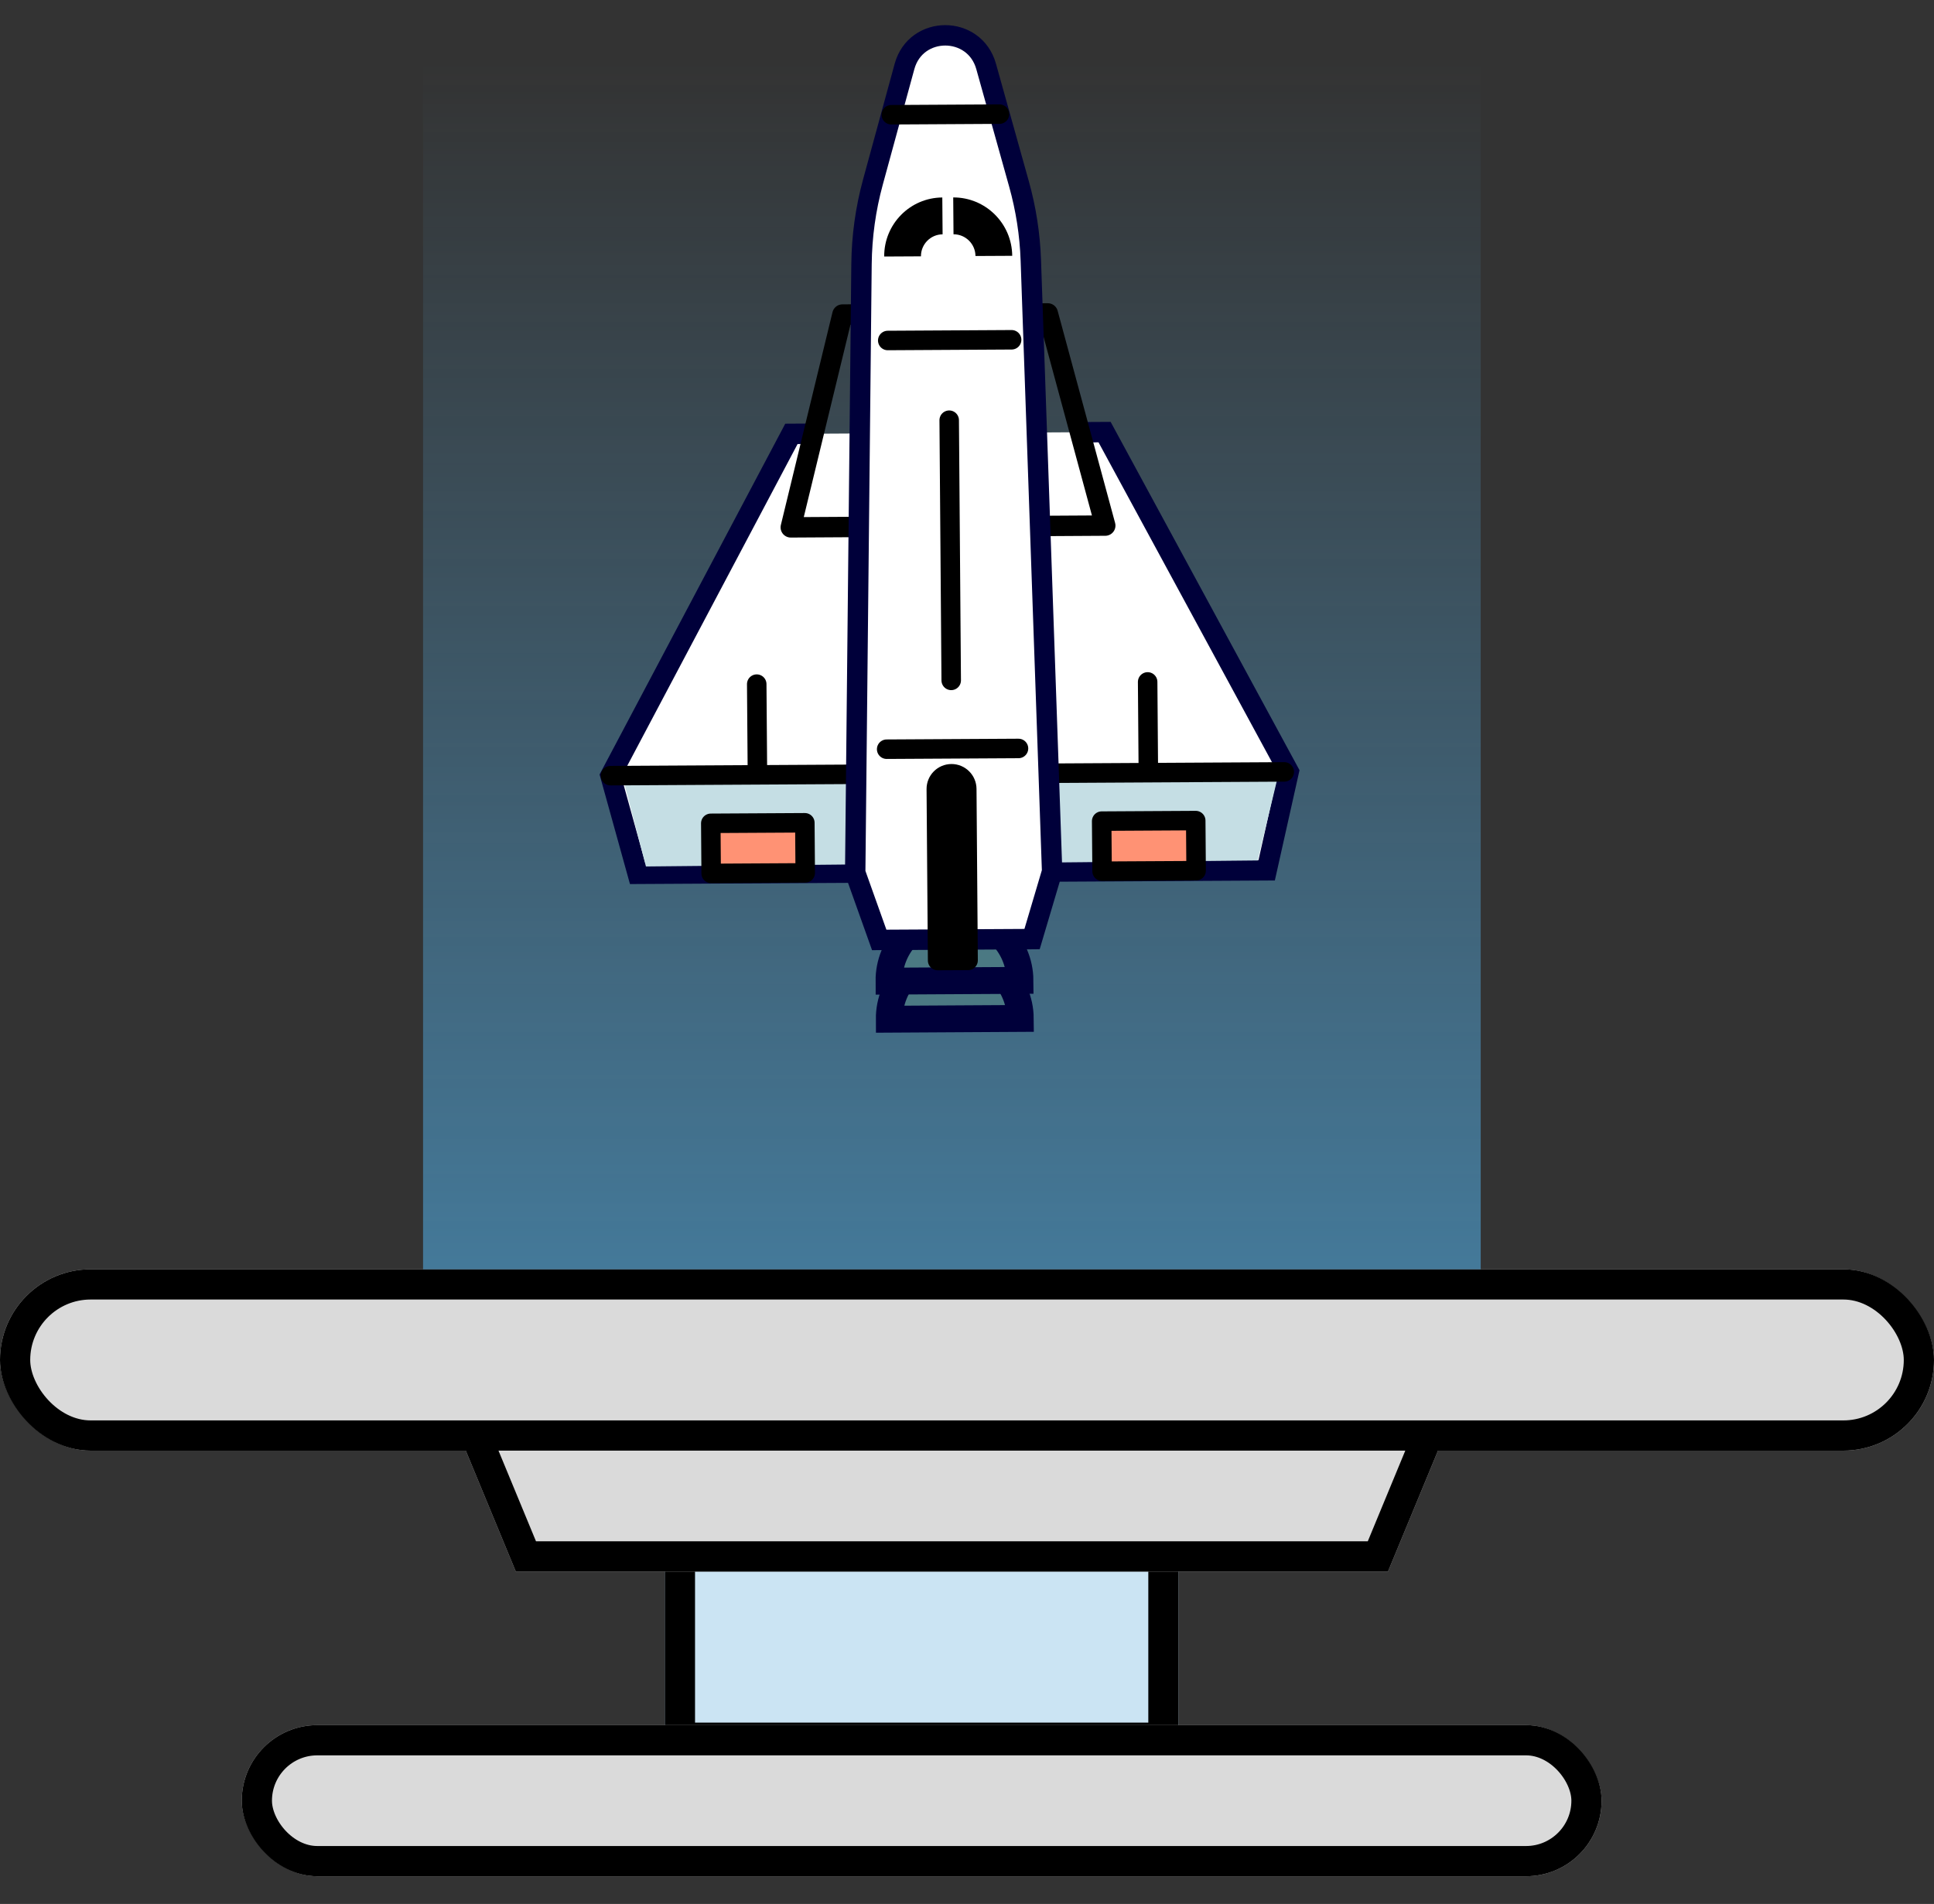 <?xml version="1.0" encoding="UTF-8"?>
<svg width="64px" height="63px" viewBox="0 0 64 63" version="1.1" xmlns="http://www.w3.org/2000/svg" xmlns:xlink="http://www.w3.org/1999/xlink">
    <rect x="0" y="0" width="64" height="63" fill="#333333" stroke="none"/>
    <!-- Generator: Sketch 46.1 (44463) - http://www.bohemiancoding.com/sketch -->
    <title>État</title>
    <desc>Created with Sketch.</desc>
    <defs>
        <polygon id="path-1" points="22 56.287 39 56.287 39 49.287 22 49.287"></polygon>
        <rect id="path-2" x="8" y="55.37" width="45" height="5" rx="2.5"></rect>
        <polygon id="path-3" points="15 45.287 17.069 50.287 31.5 50.287 45.931 50.287 48 45.287"></polygon>
        <rect id="path-4" x="0" y="40.287" width="64" height="6" rx="3"></rect>
        <linearGradient x1="50%" y1="0%" x2="50%" y2="100%" id="linearGradient-5">
            <stop stop-color="#61C4FF" stop-opacity="0" offset="0%"></stop>
            <stop stop-color="#55BFFF" stop-opacity="0.5" offset="100%"></stop>
        </linearGradient>
    </defs>
    <g id="Dashboard-Entreprise" stroke="none" stroke-width="1" fill="none" fill-rule="evenodd">
        <g transform="translate(-276, -321)" id="Group-10-Copy-5">
            <g transform="translate(252, 304)">
                <g id="État" transform="translate(24, 16)">
                    <g id="Plateforme" transform="translate(0, 2.713)">
                        <g id="Stroke-46">
                            <use fill="#CBE4F3" fill-rule="evenodd" xlink:href="#path-1"></use>
                            <path stroke="#000000" stroke-width="1" d="M22.5,55.787 L38.5,55.787 L38.5,49.787 L22.5,49.787 L22.5,55.787 Z"></path>
                        </g>
                        <g id="Rectangle-3">
                            <use fill="#DADADA" fill-rule="evenodd" xlink:href="#path-2"></use>
                            <rect stroke="#000000" stroke-width="1" x="8.5" y="55.87" width="44" height="4" rx="2"></rect>
                        </g>
                        <g id="Stroke-53">
                            <use fill="#DADADA" fill-rule="evenodd" xlink:href="#path-3"></use>
                            <path stroke="#000000" stroke-width="1" d="M15.748,45.787 L17.403,49.787 L31.5,49.787 L45.597,49.787 L47.252,45.787 L15.748,45.787 Z"></path>
                        </g>
                        <g id="Rectangle-3-Copy">
                            <use fill="#DADADA" fill-rule="evenodd" xlink:href="#path-4"></use>
                            <rect stroke="#000000" stroke-width="1" x="0.5" y="40.787" width="63" height="5" rx="2.5"></rect>
                        </g>
                        <rect id="Rectangle-15" fill="url(#linearGradient-5)" x="14" y="0.287" width="35" height="40"></rect>
                    </g>
                    <g id="Avatar" transform="translate(29.653, 20.123) rotate(-20) translate(-29.653, -20.123) translate(18.153, 3.623)">
                        <polyline id="Fill-1" fill="#FFFFFF" points="10.595 11.093 9.876 10.836 0.381 19.416 0.117 22.776 19.715 29.786 21.517 26.969 19.634 14.326 18.868 14.052"></polyline>
                        <polyline id="Stroke-2" stroke="#00003A" stroke-width="0.675" points="10.595 11.093 9.876 10.836 0.381 19.416 0.117 22.776 19.715 29.786 21.517 26.969 19.634 14.326 18.868 14.052"></polyline>
                        <polygon id="Fill-4" fill="#C5DEE4" points="19.546 29.377 21.144 26.969 0.761 19.417 0.456 22.641"></polygon>
                        <g id="Group-89" transform="translate(0.239, 0.043)">
                            <path d="M6.056,30.101 C6.458,28.97 7.697,28.38 8.824,28.783 C9.951,29.186 10.539,30.43 10.138,31.56 L6.056,30.101 Z" id="Fill-5" fill="#4B7983"></path>
                            <path d="M6.056,30.101 C6.458,28.97 7.697,28.38 8.824,28.783 C9.951,29.186 10.539,30.43 10.138,31.56 L6.056,30.101 Z" id="Stroke-7" stroke="#00003A" stroke-width="0.889"></path>
                            <path d="M0.142,19.373 L21.137,26.882" id="Stroke-9" stroke="#000000" stroke-width="0.645" stroke-linecap="round" stroke-linejoin="round"></path>
                            <g id="Group-14" transform="translate(8.374, 7.442)" stroke-width="0.675" stroke="#000000" stroke-linejoin="round">
                                <polyline id="Stroke-13" points="2.303 7.008 0.185 6.251 4.199 0.219 10.598 2.508 9.984 9.755 7.952 9.029"></polyline>
                            </g>
                            <path d="M6.478,28.914 C6.88,27.783 8.119,27.193 9.246,27.596 C10.373,27.999 10.961,29.243 10.559,30.373 L6.478,28.914 Z" id="Fill-15" fill="#4B7983"></path>
                            <path d="M6.478,28.914 C6.88,27.783 8.119,27.193 9.246,27.596 C10.373,27.999 10.961,29.243 10.559,30.373 L6.478,28.914 Z" id="Stroke-17" stroke="#00003A" stroke-width="0.889"></path>
                            <path d="M6.64,27.522 L6.655,25.157 L13.738,6.307 C14.061,5.448 14.492,4.634 15.022,3.885 L17.31,0.651 C18.132,-0.512 19.959,0.15 19.85,1.572 L19.542,5.599 C19.477,6.45 19.311,7.29 19.047,8.102 L12.791,27.351 L11.402,29.226 L6.64,27.522 Z" id="Fill-19" fill="#FFFFFF"></path>
                            <path d="M6.64,27.522 L6.655,25.157 L13.738,6.307 C14.061,5.448 14.492,4.634 15.022,3.885 L17.31,0.651 C18.132,-0.512 19.959,0.15 19.85,1.572 L19.542,5.599 C19.477,6.45 19.311,7.29 19.047,8.102 L12.791,27.351 L11.402,29.226 L6.64,27.522 Z" id="Stroke-21" stroke="#00003A" stroke-width="0.675"></path>
                            <path d="M19.725,3.206 L16.355,2.001" id="Stroke-23" stroke="#000000" stroke-width="0.645" stroke-linecap="round" stroke-linejoin="round"></path>
                            <polygon id="Fill-25" fill="#FF9274" points="5.653 23.038 2.722 21.99 2.167 23.552 5.098 24.6"></polygon>
                            <polygon id="Stroke-27" stroke="#000000" stroke-width="0.645" stroke-linecap="round" stroke-linejoin="round" points="5.653 23.038 2.722 21.99 2.167 23.552 5.098 24.6"></polygon>
                            <polygon id="Fill-29" fill="#FF9274" points="17.833 27.394 14.902 26.346 14.348 27.908 17.278 28.956"></polygon>
                            <polygon id="Stroke-31" stroke="#000000" stroke-width="0.645" stroke-linecap="round" stroke-linejoin="round" points="17.833 27.394 14.902 26.346 14.348 27.908 17.278 28.956"></polygon>
                            <path d="M9.172,29.164 L8.223,28.824 L10.122,23.479 C10.215,23.216 10.503,23.079 10.766,23.173 C11.028,23.266 11.165,23.556 11.071,23.819 L9.172,29.164 Z" id="Fill-33" fill="#000000"></path>
                            <path d="M9.172,29.164 L8.223,28.824 L10.122,23.479 C10.215,23.216 10.503,23.079 10.766,23.173 C11.028,23.266 11.165,23.556 11.071,23.819 L9.172,29.164 Z" id="Stroke-35" stroke="#000000" stroke-width="0.645" stroke-linecap="round" stroke-linejoin="round"></path>
                            <path d="M15.674,6.739 L14.529,6.329 C14.888,5.32 15.998,4.791 17.004,5.151 L16.596,6.3 C16.221,6.166 15.808,6.363 15.674,6.739" id="Fill-37" fill="#000000"></path>
                            <path d="M18.518,7.756 L17.373,7.346 C17.507,6.97 17.31,6.556 16.936,6.422 L17.344,5.273 C18.35,5.633 18.877,6.746 18.518,7.756" id="Fill-39" fill="#000000"></path>
                            <path d="M4.793,20.809 L5.726,18.182" id="Stroke-41" stroke="#000000" stroke-width="0.645" stroke-linecap="round" stroke-linejoin="round"></path>
                            <path d="M16.974,25.165 L17.907,22.538" id="Stroke-43" stroke="#000000" stroke-width="0.645" stroke-linecap="round" stroke-linejoin="round"></path>
                            <path d="M13.689,8.98 L17.549,10.36" id="Stroke-45" stroke="#000000" stroke-width="0.645" stroke-linecap="round" stroke-linejoin="round"></path>
                            <path d="M9.03,21.676 L13.138,23.145" id="Stroke-47" stroke="#000000" stroke-width="0.645" stroke-linecap="round" stroke-linejoin="round"></path>
                            <path d="M14.698,12.154 L11.816,20.267" id="Stroke-49" stroke="#000000" stroke-width="0.645" stroke-linecap="round" stroke-linejoin="round"></path>
                        </g>
                    </g>
                </g>
            </g>
        </g>
    </g>
</svg>